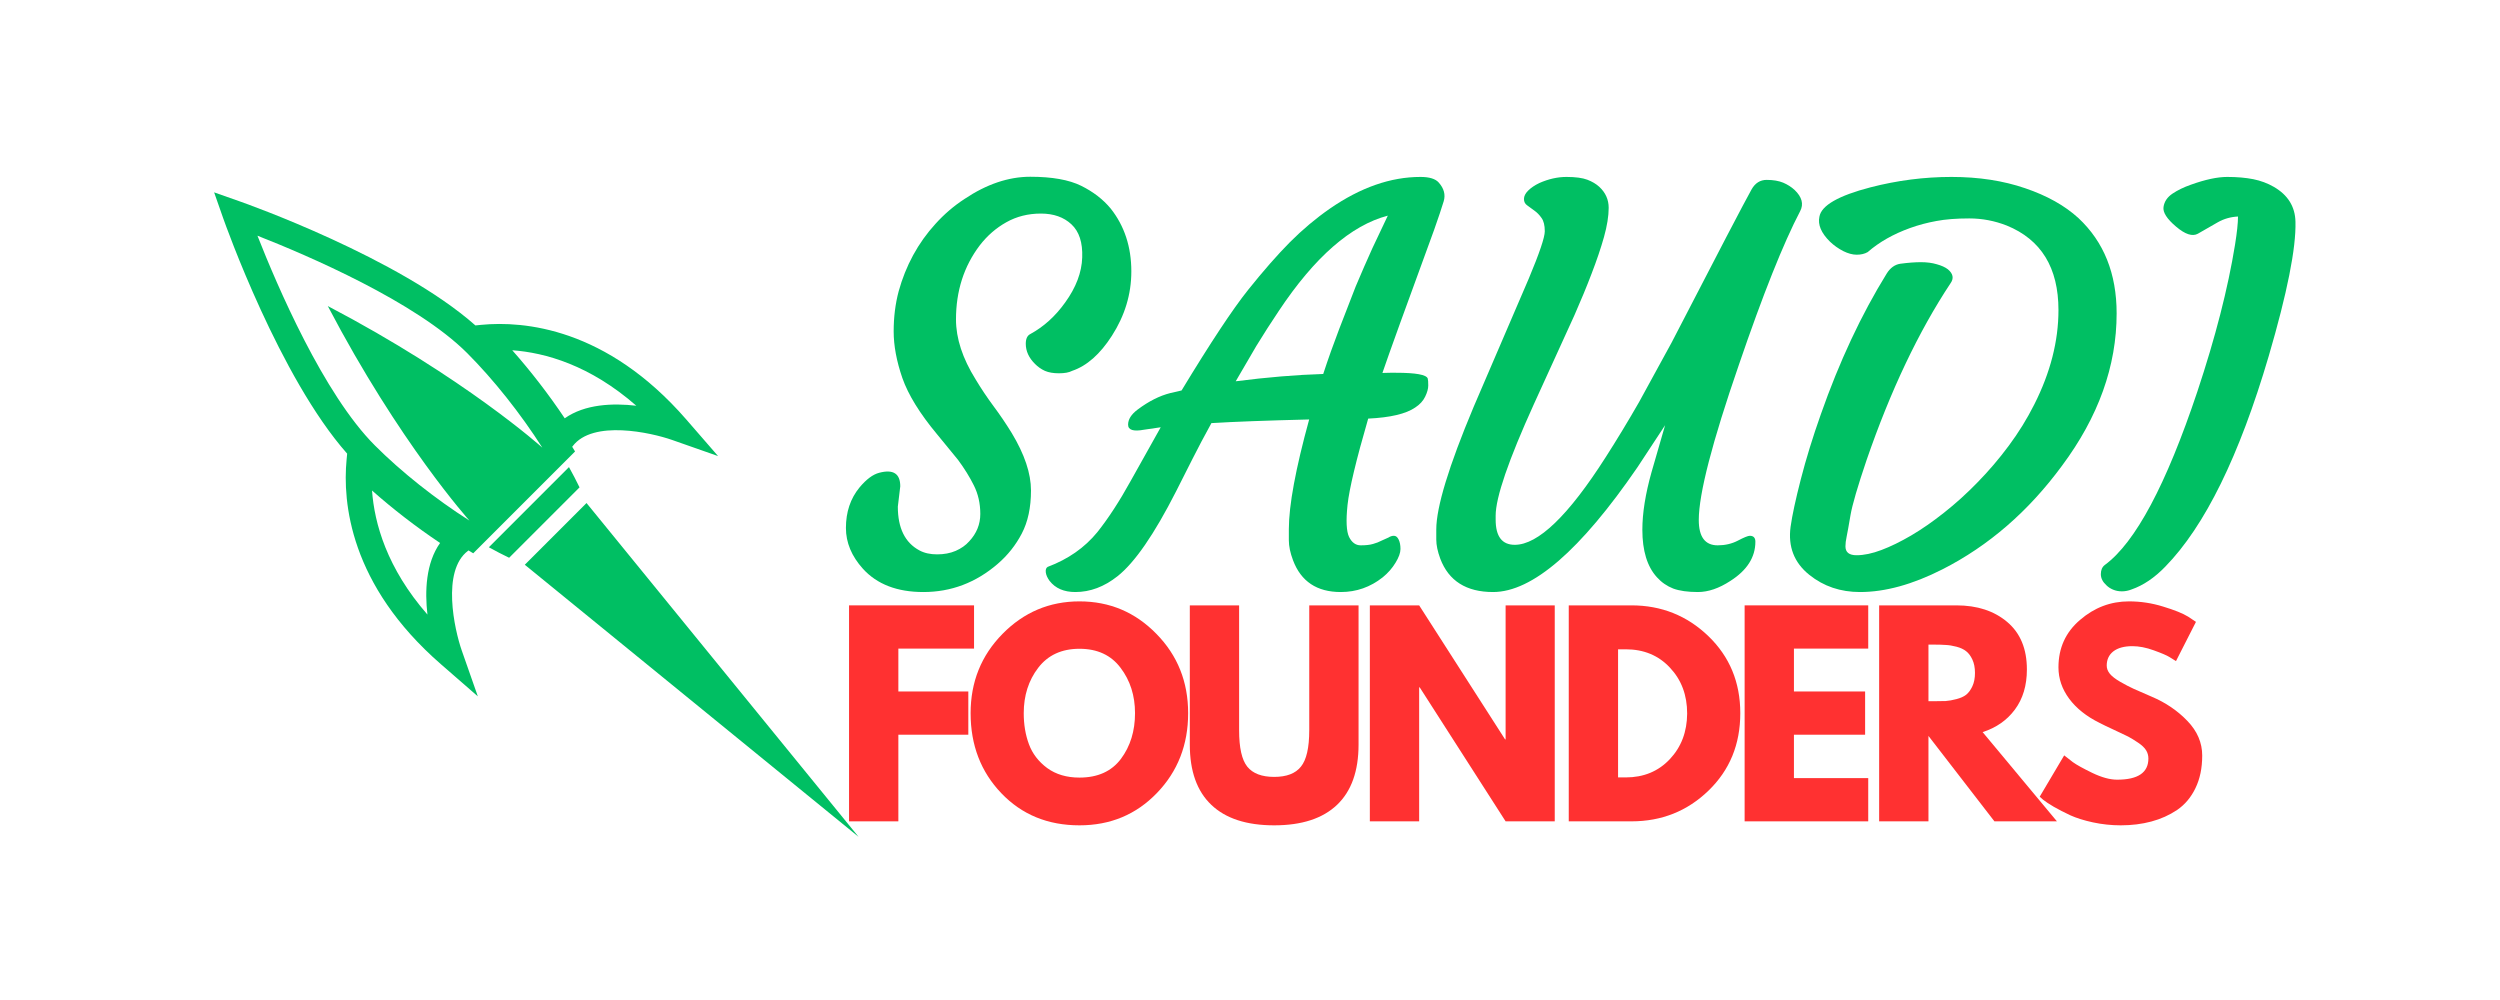 <svg xmlns="http://www.w3.org/2000/svg" xmlns:xlink="http://www.w3.org/1999/xlink" width="300" zoomAndPan="magnify" viewBox="0 0 224.88 90" height="120" preserveAspectRatio="xMidYMid meet" version="1.0"><defs><g/><clipPath id="a022da1231"><path d="M 19.227 17.312 L 77.195 17.312 L 77.195 75.297 L 19.227 75.297 Z M 19.227 17.312 " clip-rule="nonzero"/></clipPath></defs><g fill="#00bf63" fill-opacity="1"><g transform="translate(74.948, 53.049)"><g><path d="M 6.016 -9.281 L 5.797 -7.453 C 5.797 -5.523 6.441 -4.211 7.734 -3.516 C 8.18 -3.273 8.711 -3.156 9.328 -3.156 C 9.953 -3.156 10.508 -3.258 11 -3.469 C 11.5 -3.688 11.906 -3.973 12.219 -4.328 C 12.883 -5.035 13.219 -5.859 13.219 -6.797 C 13.219 -7.742 13.023 -8.598 12.641 -9.359 C 12.266 -10.117 11.789 -10.883 11.219 -11.656 L 9.312 -13.984 C 7.77 -15.836 6.734 -17.52 6.203 -19.031 C 5.68 -20.551 5.422 -21.945 5.422 -23.219 C 5.422 -24.5 5.57 -25.707 5.875 -26.844 C 6.188 -27.977 6.617 -29.055 7.172 -30.078 C 7.734 -31.109 8.406 -32.051 9.188 -32.906 C 9.969 -33.77 10.836 -34.516 11.797 -35.141 C 13.785 -36.473 15.758 -37.141 17.719 -37.141 C 19.676 -37.141 21.203 -36.867 22.297 -36.328 C 23.391 -35.785 24.273 -35.102 24.953 -34.281 C 26.191 -32.719 26.812 -30.832 26.812 -28.625 C 26.812 -26.57 26.227 -24.641 25.062 -22.828 C 24 -21.172 22.805 -20.117 21.484 -19.672 C 21.203 -19.523 20.805 -19.453 20.297 -19.453 C 19.797 -19.453 19.375 -19.523 19.031 -19.672 C 18.695 -19.828 18.398 -20.035 18.141 -20.297 C 17.586 -20.848 17.312 -21.453 17.312 -22.109 C 17.312 -22.555 17.445 -22.848 17.719 -22.984 C 18.926 -23.641 19.973 -24.586 20.859 -25.828 C 21.836 -27.18 22.348 -28.531 22.391 -29.875 C 22.441 -31.219 22.117 -32.211 21.422 -32.859 C 20.734 -33.504 19.816 -33.828 18.672 -33.828 C 17.523 -33.828 16.488 -33.566 15.562 -33.047 C 14.645 -32.535 13.848 -31.844 13.172 -30.969 C 11.742 -29.082 11.031 -26.859 11.031 -24.297 C 11.031 -22.598 11.617 -20.801 12.797 -18.906 C 13.285 -18.094 13.82 -17.289 14.406 -16.5 C 14.988 -15.719 15.535 -14.91 16.047 -14.078 C 17.203 -12.16 17.781 -10.438 17.781 -8.906 C 17.781 -7.375 17.504 -6.082 16.953 -5.031 C 16.41 -3.988 15.688 -3.078 14.781 -2.297 C 12.82 -0.609 10.594 0.234 8.094 0.234 C 5.738 0.234 3.926 -0.461 2.656 -1.859 C 1.633 -2.992 1.125 -4.219 1.125 -5.531 C 1.125 -6.969 1.531 -8.18 2.344 -9.172 C 2.957 -9.91 3.551 -10.352 4.125 -10.5 C 5.383 -10.832 6.016 -10.426 6.016 -9.281 Z M 6.016 -9.281 "/></g></g></g><g fill="#00bf63" fill-opacity="1"><g transform="translate(98.124, 53.049)"><g><path d="M 17.812 -5.422 C 17.812 -7.566 18.422 -10.859 19.641 -15.297 C 15.805 -15.203 12.875 -15.094 10.844 -14.969 C 10.219 -13.832 9.648 -12.758 9.141 -11.75 L 7.656 -8.812 C 5.695 -4.957 3.941 -2.414 2.391 -1.188 C 1.191 -0.238 -0.07 0.234 -1.406 0.234 C -2.426 0.234 -3.195 -0.098 -3.719 -0.766 C -3.914 -1.035 -4.031 -1.289 -4.062 -1.531 C -4.094 -1.781 -4.035 -1.945 -3.891 -2.031 C -2.055 -2.719 -0.566 -3.758 0.578 -5.156 C 1.578 -6.414 2.578 -7.953 3.578 -9.766 L 6.281 -14.594 L 4.781 -14.375 C 3.82 -14.195 3.344 -14.348 3.344 -14.828 C 3.344 -15.305 3.629 -15.758 4.203 -16.188 C 5.203 -16.938 6.18 -17.43 7.141 -17.672 L 8.156 -17.906 C 10.77 -22.219 12.766 -25.234 14.141 -26.953 C 15.516 -28.672 16.77 -30.102 17.906 -31.25 C 19.051 -32.395 20.254 -33.406 21.516 -34.281 C 24.266 -36.176 26.977 -37.125 29.656 -37.125 C 30.457 -37.125 31.004 -36.957 31.297 -36.625 C 31.773 -36.094 31.926 -35.531 31.75 -34.938 C 31.57 -34.344 31.285 -33.488 30.891 -32.375 C 28.348 -25.438 26.797 -21.141 26.234 -19.484 C 26.484 -19.492 26.711 -19.5 26.922 -19.5 L 27.453 -19.5 C 29.234 -19.5 30.188 -19.328 30.312 -18.984 C 30.344 -18.867 30.359 -18.66 30.359 -18.359 C 30.359 -18.066 30.266 -17.727 30.078 -17.344 C 29.898 -16.969 29.602 -16.645 29.188 -16.375 C 28.352 -15.801 26.941 -15.469 24.953 -15.375 C 23.867 -11.633 23.25 -9.047 23.094 -7.609 C 22.945 -6.18 22.992 -5.219 23.234 -4.719 C 23.484 -4.219 23.832 -3.969 24.281 -3.969 C 24.738 -3.969 25.109 -4.008 25.391 -4.094 C 25.68 -4.176 25.938 -4.273 26.156 -4.391 L 26.781 -4.672 C 26.938 -4.773 27.098 -4.828 27.266 -4.828 C 27.441 -4.828 27.582 -4.719 27.688 -4.5 C 27.801 -4.281 27.859 -3.992 27.859 -3.641 C 27.859 -3.297 27.707 -2.879 27.406 -2.391 C 27.113 -1.91 26.734 -1.477 26.266 -1.094 C 25.148 -0.207 23.891 0.234 22.484 0.234 C 20.336 0.234 18.906 -0.719 18.188 -2.625 C 17.938 -3.289 17.812 -3.891 17.812 -4.422 Z M 13.031 -18.734 C 15.863 -19.098 18.488 -19.316 20.906 -19.391 C 21.352 -20.754 21.832 -22.102 22.344 -23.438 L 23.828 -27.266 C 24.336 -28.473 24.836 -29.617 25.328 -30.703 L 26.719 -33.641 C 23.406 -32.773 20.133 -29.914 16.906 -25.062 C 16.219 -24.039 15.547 -22.992 14.891 -21.922 Z M 13.031 -18.734 "/></g></g></g><g fill="#00bf63" fill-opacity="1"><g transform="translate(128.221, 53.049)"><g><path d="M 24.609 -6.25 C 24.609 -4.727 25.176 -3.969 26.312 -3.969 C 26.977 -3.969 27.582 -4.109 28.125 -4.391 C 28.676 -4.68 29.035 -4.828 29.203 -4.828 C 29.535 -4.828 29.703 -4.648 29.703 -4.297 C 29.703 -2.898 28.953 -1.723 27.453 -0.766 C 26.43 -0.098 25.457 0.234 24.531 0.234 C 23.613 0.234 22.875 0.129 22.312 -0.078 C 21.75 -0.297 21.258 -0.633 20.844 -1.094 C 19.969 -2.051 19.531 -3.477 19.531 -5.375 C 19.531 -6.863 19.805 -8.594 20.359 -10.562 C 20.922 -12.539 21.328 -13.945 21.578 -14.781 L 19.094 -11 C 13.957 -3.508 9.625 0.234 6.094 0.234 C 3.688 0.234 2.102 -0.766 1.344 -2.766 C 1.102 -3.422 0.984 -3.992 0.984 -4.484 L 0.984 -5.391 C 0.984 -7.398 2.102 -11.078 4.344 -16.422 L 9.312 -27.984 C 10.27 -30.273 10.75 -31.691 10.75 -32.234 C 10.75 -32.773 10.648 -33.176 10.453 -33.438 C 10.266 -33.707 10.051 -33.926 9.812 -34.094 L 9.172 -34.562 C 8.973 -34.695 8.875 -34.891 8.875 -35.141 C 8.875 -35.391 9 -35.641 9.25 -35.891 C 9.508 -36.148 9.848 -36.379 10.266 -36.578 C 11.086 -36.941 11.898 -37.125 12.703 -37.125 C 13.516 -37.125 14.141 -37.039 14.578 -36.875 C 15.016 -36.707 15.375 -36.492 15.656 -36.234 C 16.219 -35.711 16.5 -35.082 16.5 -34.344 C 16.5 -33.602 16.359 -32.727 16.078 -31.719 C 15.797 -30.719 15.426 -29.625 14.969 -28.438 C 14.52 -27.258 14.004 -26.008 13.422 -24.688 L 9.781 -16.703 C 7.477 -11.629 6.328 -8.273 6.328 -6.641 L 6.328 -6.281 C 6.328 -4.77 6.898 -4.016 8.047 -4.016 C 10.148 -4.016 12.879 -6.645 16.234 -11.906 C 17.234 -13.469 18.234 -15.117 19.234 -16.859 L 22.156 -22.203 C 26.32 -30.266 28.723 -34.863 29.359 -36 C 29.68 -36.57 30.133 -36.859 30.719 -36.859 C 31.312 -36.859 31.805 -36.773 32.203 -36.609 C 32.598 -36.441 32.941 -36.223 33.234 -35.953 C 33.898 -35.316 34.066 -34.68 33.734 -34.047 C 32.223 -31.16 30.383 -26.551 28.219 -20.219 C 25.812 -13.25 24.609 -8.594 24.609 -6.25 Z M 24.609 -6.25 "/></g></g></g><g fill="#00bf63" fill-opacity="1"><g transform="translate(158.749, 53.049)"><g><path d="M 2.344 -5.641 C 2.488 -6.672 2.797 -8.098 3.266 -9.922 C 3.734 -11.742 4.332 -13.688 5.062 -15.75 C 6.727 -20.5 8.707 -24.727 11 -28.438 C 11.32 -28.945 11.727 -29.238 12.219 -29.312 C 12.926 -29.406 13.547 -29.453 14.078 -29.453 C 14.609 -29.453 15.082 -29.391 15.5 -29.266 C 15.926 -29.148 16.258 -29 16.5 -28.812 C 16.977 -28.414 17.055 -27.992 16.734 -27.547 C 13.859 -23.203 11.344 -17.906 9.188 -11.656 C 8.375 -9.258 7.891 -7.598 7.734 -6.672 C 7.578 -5.742 7.461 -5.109 7.391 -4.766 C 7.316 -4.422 7.281 -4.125 7.281 -3.875 C 7.281 -3.344 7.613 -3.078 8.281 -3.078 C 8.945 -3.078 9.691 -3.234 10.516 -3.547 C 11.348 -3.859 12.242 -4.297 13.203 -4.859 C 14.16 -5.422 15.148 -6.109 16.172 -6.922 C 17.203 -7.734 18.207 -8.645 19.188 -9.656 C 20.176 -10.664 21.109 -11.758 21.984 -12.938 C 22.859 -14.113 23.625 -15.352 24.281 -16.656 C 25.727 -19.52 26.453 -22.348 26.453 -25.141 C 26.453 -28.953 24.898 -31.488 21.797 -32.75 C 20.711 -33.176 19.586 -33.391 18.422 -33.391 C 17.254 -33.391 16.266 -33.312 15.453 -33.156 C 14.641 -33.008 13.859 -32.801 13.109 -32.531 C 11.598 -31.988 10.32 -31.266 9.281 -30.359 C 9.008 -30.203 8.68 -30.125 8.297 -30.125 C 7.922 -30.125 7.516 -30.234 7.078 -30.453 C 6.641 -30.68 6.242 -30.961 5.891 -31.297 C 5.098 -32.078 4.781 -32.828 4.938 -33.547 C 5.113 -34.555 6.645 -35.438 9.531 -36.188 C 11.945 -36.812 14.379 -37.125 16.828 -37.125 C 19.273 -37.125 21.484 -36.785 23.453 -36.109 C 25.422 -35.441 27.02 -34.547 28.25 -33.422 C 30.539 -31.285 31.688 -28.426 31.688 -24.844 C 31.688 -20.102 30.047 -15.531 26.766 -11.125 C 23.754 -7.031 20.172 -3.926 16.016 -1.812 C 13.328 -0.445 10.852 0.234 8.594 0.234 C 6.832 0.234 5.312 -0.281 4.031 -1.312 C 2.664 -2.406 2.102 -3.848 2.344 -5.641 Z M 2.344 -5.641 "/></g></g></g><g fill="#00bf63" fill-opacity="1"><g transform="translate(189.563, 53.049)"><g><path d="M -0.188 -2.203 C 2.562 -4.223 5.336 -9.426 8.141 -17.812 C 9.766 -22.695 10.895 -27.102 11.531 -31.031 C 11.707 -32.133 11.797 -32.977 11.797 -33.562 C 11.141 -33.531 10.535 -33.359 9.984 -33.047 L 8.188 -32.016 C 7.695 -31.742 7.039 -31.957 6.219 -32.656 C 5.395 -33.352 5.02 -33.941 5.094 -34.422 C 5.164 -34.91 5.438 -35.312 5.906 -35.625 C 6.375 -35.938 6.922 -36.203 7.547 -36.422 C 8.848 -36.891 9.941 -37.125 10.828 -37.125 C 11.711 -37.125 12.492 -37.055 13.172 -36.922 C 13.848 -36.785 14.461 -36.555 15.016 -36.234 C 16.285 -35.504 16.938 -34.457 16.969 -33.094 C 17.031 -30.719 16.227 -26.688 14.562 -21 C 11.914 -12.008 8.812 -5.691 5.25 -2.047 C 4.281 -1.047 3.27 -0.363 2.219 0 C 1.938 0.113 1.645 0.172 1.344 0.172 C 1.051 0.172 0.785 0.117 0.547 0.016 C 0.305 -0.086 0.109 -0.219 -0.047 -0.375 C -0.379 -0.676 -0.547 -1.008 -0.547 -1.375 C -0.547 -1.75 -0.426 -2.023 -0.188 -2.203 Z M -0.188 -2.203 "/></g></g></g><g clip-path="url(#a022da1231)"><path fill="#00bf63" d="M 23.109 21.211 C 24.883 25.723 29.062 35.473 33.68 40.09 C 36.047 42.461 39.109 44.891 42.188 46.852 C 42.188 46.852 35.883 39.848 29.441 27.543 L 29.438 27.543 L 29.441 27.543 C 41.742 33.984 48.75 40.289 48.75 40.289 C 46.789 37.215 44.355 34.152 41.988 31.781 C 37.371 27.164 27.621 22.984 23.105 21.211 C 23.109 21.211 23.109 21.211 23.109 21.211 Z M 38.41 55.312 C 38.168 53.203 38.262 50.684 39.547 48.867 C 37.406 47.438 35.289 45.801 33.422 44.145 C 33.637 47.113 34.762 51.137 38.41 55.312 Z M 57.207 36.516 C 53.035 32.863 49.012 31.738 46.043 31.523 C 47.699 33.391 49.336 35.508 50.766 37.648 C 52.582 36.363 55.102 36.27 57.207 36.516 Z M 21.496 18.117 C 22.105 18.328 35.863 23.211 42.727 29.289 L 43.273 29.234 C 47.074 28.871 54.52 29.496 61.688 37.734 L 64.566 41.047 L 60.426 39.594 C 58.551 38.938 53.297 37.754 51.48 40.156 L 51.438 40.211 L 51.695 40.633 L 42.531 49.797 L 42.105 49.539 L 42.051 49.582 C 39.668 51.387 40.84 56.652 41.492 58.527 L 42.945 62.672 L 39.633 59.789 C 31.395 52.625 30.77 45.176 31.133 41.375 L 31.184 40.828 C 25.109 33.965 20.227 20.207 20.012 19.598 L 19.211 17.312 Z M 77.211 75.316 L 47.172 50.828 L 52.727 45.273 Z M 52.098 43.863 L 45.762 50.199 C 45.168 49.914 44.555 49.598 43.938 49.254 L 51.148 42.039 C 51.492 42.66 51.812 43.27 52.098 43.863 " fill-opacity="1" fill-rule="nonzero"/></g><g fill="#ff3131" fill-opacity="1"><g transform="translate(74.948, 73.921)"><g><path d="M 12.656 -19.438 L 12.656 -15.547 L 5.844 -15.547 L 5.844 -11.688 L 12.141 -11.688 L 12.141 -7.797 L 5.844 -7.797 L 5.844 0 L 1.406 0 L 1.406 -19.438 Z M 12.656 -19.438 "/></g></g></g><g fill="#ff3131" fill-opacity="1"><g transform="translate(86.748, 73.921)"><g><path d="M 0.547 -9.734 C 0.547 -12.547 1.504 -14.926 3.422 -16.875 C 5.336 -18.82 7.645 -19.797 10.344 -19.797 C 13.062 -19.797 15.367 -18.82 17.266 -16.875 C 19.172 -14.938 20.125 -12.555 20.125 -9.734 C 20.125 -6.891 19.188 -4.492 17.312 -2.547 C 15.445 -0.609 13.125 0.359 10.344 0.359 C 7.5 0.359 5.156 -0.602 3.312 -2.531 C 1.469 -4.457 0.547 -6.859 0.547 -9.734 Z M 5.328 -9.734 C 5.328 -8.711 5.484 -7.781 5.797 -6.938 C 6.109 -6.094 6.656 -5.379 7.438 -4.797 C 8.227 -4.223 9.195 -3.938 10.344 -3.938 C 11.988 -3.938 13.234 -4.5 14.078 -5.625 C 14.922 -6.758 15.344 -8.129 15.344 -9.734 C 15.344 -11.316 14.91 -12.676 14.047 -13.812 C 13.191 -14.957 11.957 -15.531 10.344 -15.531 C 8.738 -15.531 7.5 -14.957 6.625 -13.812 C 5.758 -12.676 5.328 -11.316 5.328 -9.734 Z M 5.328 -9.734 "/></g></g></g><g fill="#ff3131" fill-opacity="1"><g transform="translate(105.851, 73.921)"><g><path d="M 16.359 -19.438 L 16.359 -6.906 C 16.359 -4.52 15.711 -2.711 14.422 -1.484 C 13.129 -0.254 11.242 0.359 8.766 0.359 C 6.285 0.359 4.398 -0.254 3.109 -1.484 C 1.816 -2.711 1.172 -4.52 1.172 -6.906 L 1.172 -19.438 L 5.609 -19.438 L 5.609 -8.203 C 5.609 -6.629 5.852 -5.535 6.344 -4.922 C 6.844 -4.305 7.648 -4 8.766 -4 C 9.879 -4 10.68 -4.305 11.172 -4.922 C 11.672 -5.535 11.922 -6.629 11.922 -8.203 L 11.922 -19.438 Z M 16.359 -19.438 "/></g></g></g><g fill="#ff3131" fill-opacity="1"><g transform="translate(121.82, 73.921)"><g><path d="M 5.844 -12.062 L 5.844 0 L 1.406 0 L 1.406 -19.438 L 5.844 -19.438 L 13.578 -7.375 L 13.625 -7.375 L 13.625 -19.438 L 18.047 -19.438 L 18.047 0 L 13.625 0 L 5.891 -12.062 Z M 5.844 -12.062 "/></g></g></g><g fill="#ff3131" fill-opacity="1"><g transform="translate(139.722, 73.921)"><g><path d="M 1.406 -19.438 L 7.047 -19.438 C 9.742 -19.438 12.051 -18.516 13.969 -16.672 C 15.883 -14.828 16.844 -12.516 16.844 -9.734 C 16.844 -6.93 15.891 -4.609 13.984 -2.766 C 12.078 -0.922 9.766 0 7.047 0 L 1.406 0 Z M 5.844 -3.953 L 6.531 -3.953 C 8.145 -3.953 9.469 -4.5 10.5 -5.594 C 11.531 -6.688 12.051 -8.055 12.062 -9.703 C 12.062 -11.359 11.547 -12.734 10.516 -13.828 C 9.492 -14.93 8.164 -15.484 6.531 -15.484 L 5.844 -15.484 Z M 5.844 -3.953 "/></g></g></g><g fill="#ff3131" fill-opacity="1"><g transform="translate(155.55, 73.921)"><g><path d="M 12.531 -19.438 L 12.531 -15.547 L 5.844 -15.547 L 5.844 -11.688 L 12.25 -11.688 L 12.25 -7.797 L 5.844 -7.797 L 5.844 -3.891 L 12.531 -3.891 L 12.531 0 L 1.406 0 L 1.406 -19.438 Z M 12.531 -19.438 "/></g></g></g><g fill="#ff3131" fill-opacity="1"><g transform="translate(167.657, 73.921)"><g><path d="M 1.406 -19.438 L 8.359 -19.438 C 10.234 -19.438 11.758 -18.938 12.938 -17.938 C 14.113 -16.945 14.703 -15.523 14.703 -13.672 C 14.703 -12.234 14.344 -11.031 13.625 -10.062 C 12.914 -9.102 11.945 -8.426 10.719 -8.031 L 17.406 0 L 11.781 0 L 5.844 -7.688 L 5.844 0 L 1.406 0 Z M 5.844 -10.812 L 6.359 -10.812 C 6.766 -10.812 7.109 -10.816 7.391 -10.828 C 7.68 -10.848 8.004 -10.906 8.359 -11 C 8.723 -11.094 9.016 -11.223 9.234 -11.391 C 9.453 -11.566 9.641 -11.82 9.797 -12.156 C 9.953 -12.488 10.031 -12.891 10.031 -13.359 C 10.031 -13.828 9.953 -14.227 9.797 -14.562 C 9.641 -14.895 9.453 -15.145 9.234 -15.312 C 9.016 -15.488 8.723 -15.625 8.359 -15.719 C 8.004 -15.812 7.68 -15.863 7.391 -15.875 C 7.109 -15.895 6.766 -15.906 6.359 -15.906 L 5.844 -15.906 Z M 5.844 -10.812 "/></g></g></g><g fill="#ff3131" fill-opacity="1"><g transform="translate(182.967, 73.921)"><g><path d="M 8.578 -19.797 C 9.629 -19.797 10.656 -19.641 11.656 -19.328 C 12.664 -19.023 13.414 -18.723 13.906 -18.422 L 14.609 -17.953 L 12.812 -14.422 C 12.676 -14.516 12.484 -14.633 12.234 -14.781 C 11.984 -14.938 11.508 -15.141 10.812 -15.391 C 10.125 -15.641 9.484 -15.766 8.891 -15.766 C 8.148 -15.766 7.578 -15.609 7.172 -15.297 C 6.773 -14.984 6.578 -14.555 6.578 -14.016 C 6.578 -13.754 6.672 -13.508 6.859 -13.281 C 7.047 -13.051 7.363 -12.805 7.812 -12.547 C 8.27 -12.285 8.672 -12.078 9.016 -11.922 C 9.367 -11.766 9.906 -11.531 10.625 -11.219 C 11.883 -10.688 12.957 -9.957 13.844 -9.031 C 14.727 -8.113 15.172 -7.078 15.172 -5.922 C 15.172 -4.797 14.969 -3.816 14.562 -2.984 C 14.164 -2.16 13.617 -1.508 12.922 -1.031 C 12.223 -0.562 11.445 -0.211 10.594 0.016 C 9.75 0.242 8.832 0.359 7.844 0.359 C 7 0.359 6.164 0.27 5.344 0.094 C 4.531 -0.082 3.848 -0.297 3.297 -0.547 C 2.742 -0.805 2.25 -1.062 1.812 -1.312 C 1.375 -1.57 1.051 -1.785 0.844 -1.953 L 0.547 -2.219 L 2.75 -5.938 C 2.945 -5.781 3.207 -5.578 3.531 -5.328 C 3.863 -5.086 4.445 -4.766 5.281 -4.359 C 6.125 -3.953 6.867 -3.75 7.516 -3.75 C 9.391 -3.75 10.328 -4.383 10.328 -5.656 C 10.328 -5.926 10.258 -6.172 10.125 -6.391 C 9.988 -6.617 9.75 -6.848 9.406 -7.078 C 9.07 -7.305 8.773 -7.488 8.516 -7.625 C 8.254 -7.758 7.828 -7.961 7.234 -8.234 C 6.648 -8.504 6.219 -8.711 5.938 -8.859 C 4.758 -9.441 3.848 -10.164 3.203 -11.031 C 2.555 -11.906 2.234 -12.848 2.234 -13.859 C 2.234 -15.598 2.879 -17.02 4.172 -18.125 C 5.461 -19.238 6.93 -19.797 8.578 -19.797 Z M 8.578 -19.797 "/></g></g></g></svg>